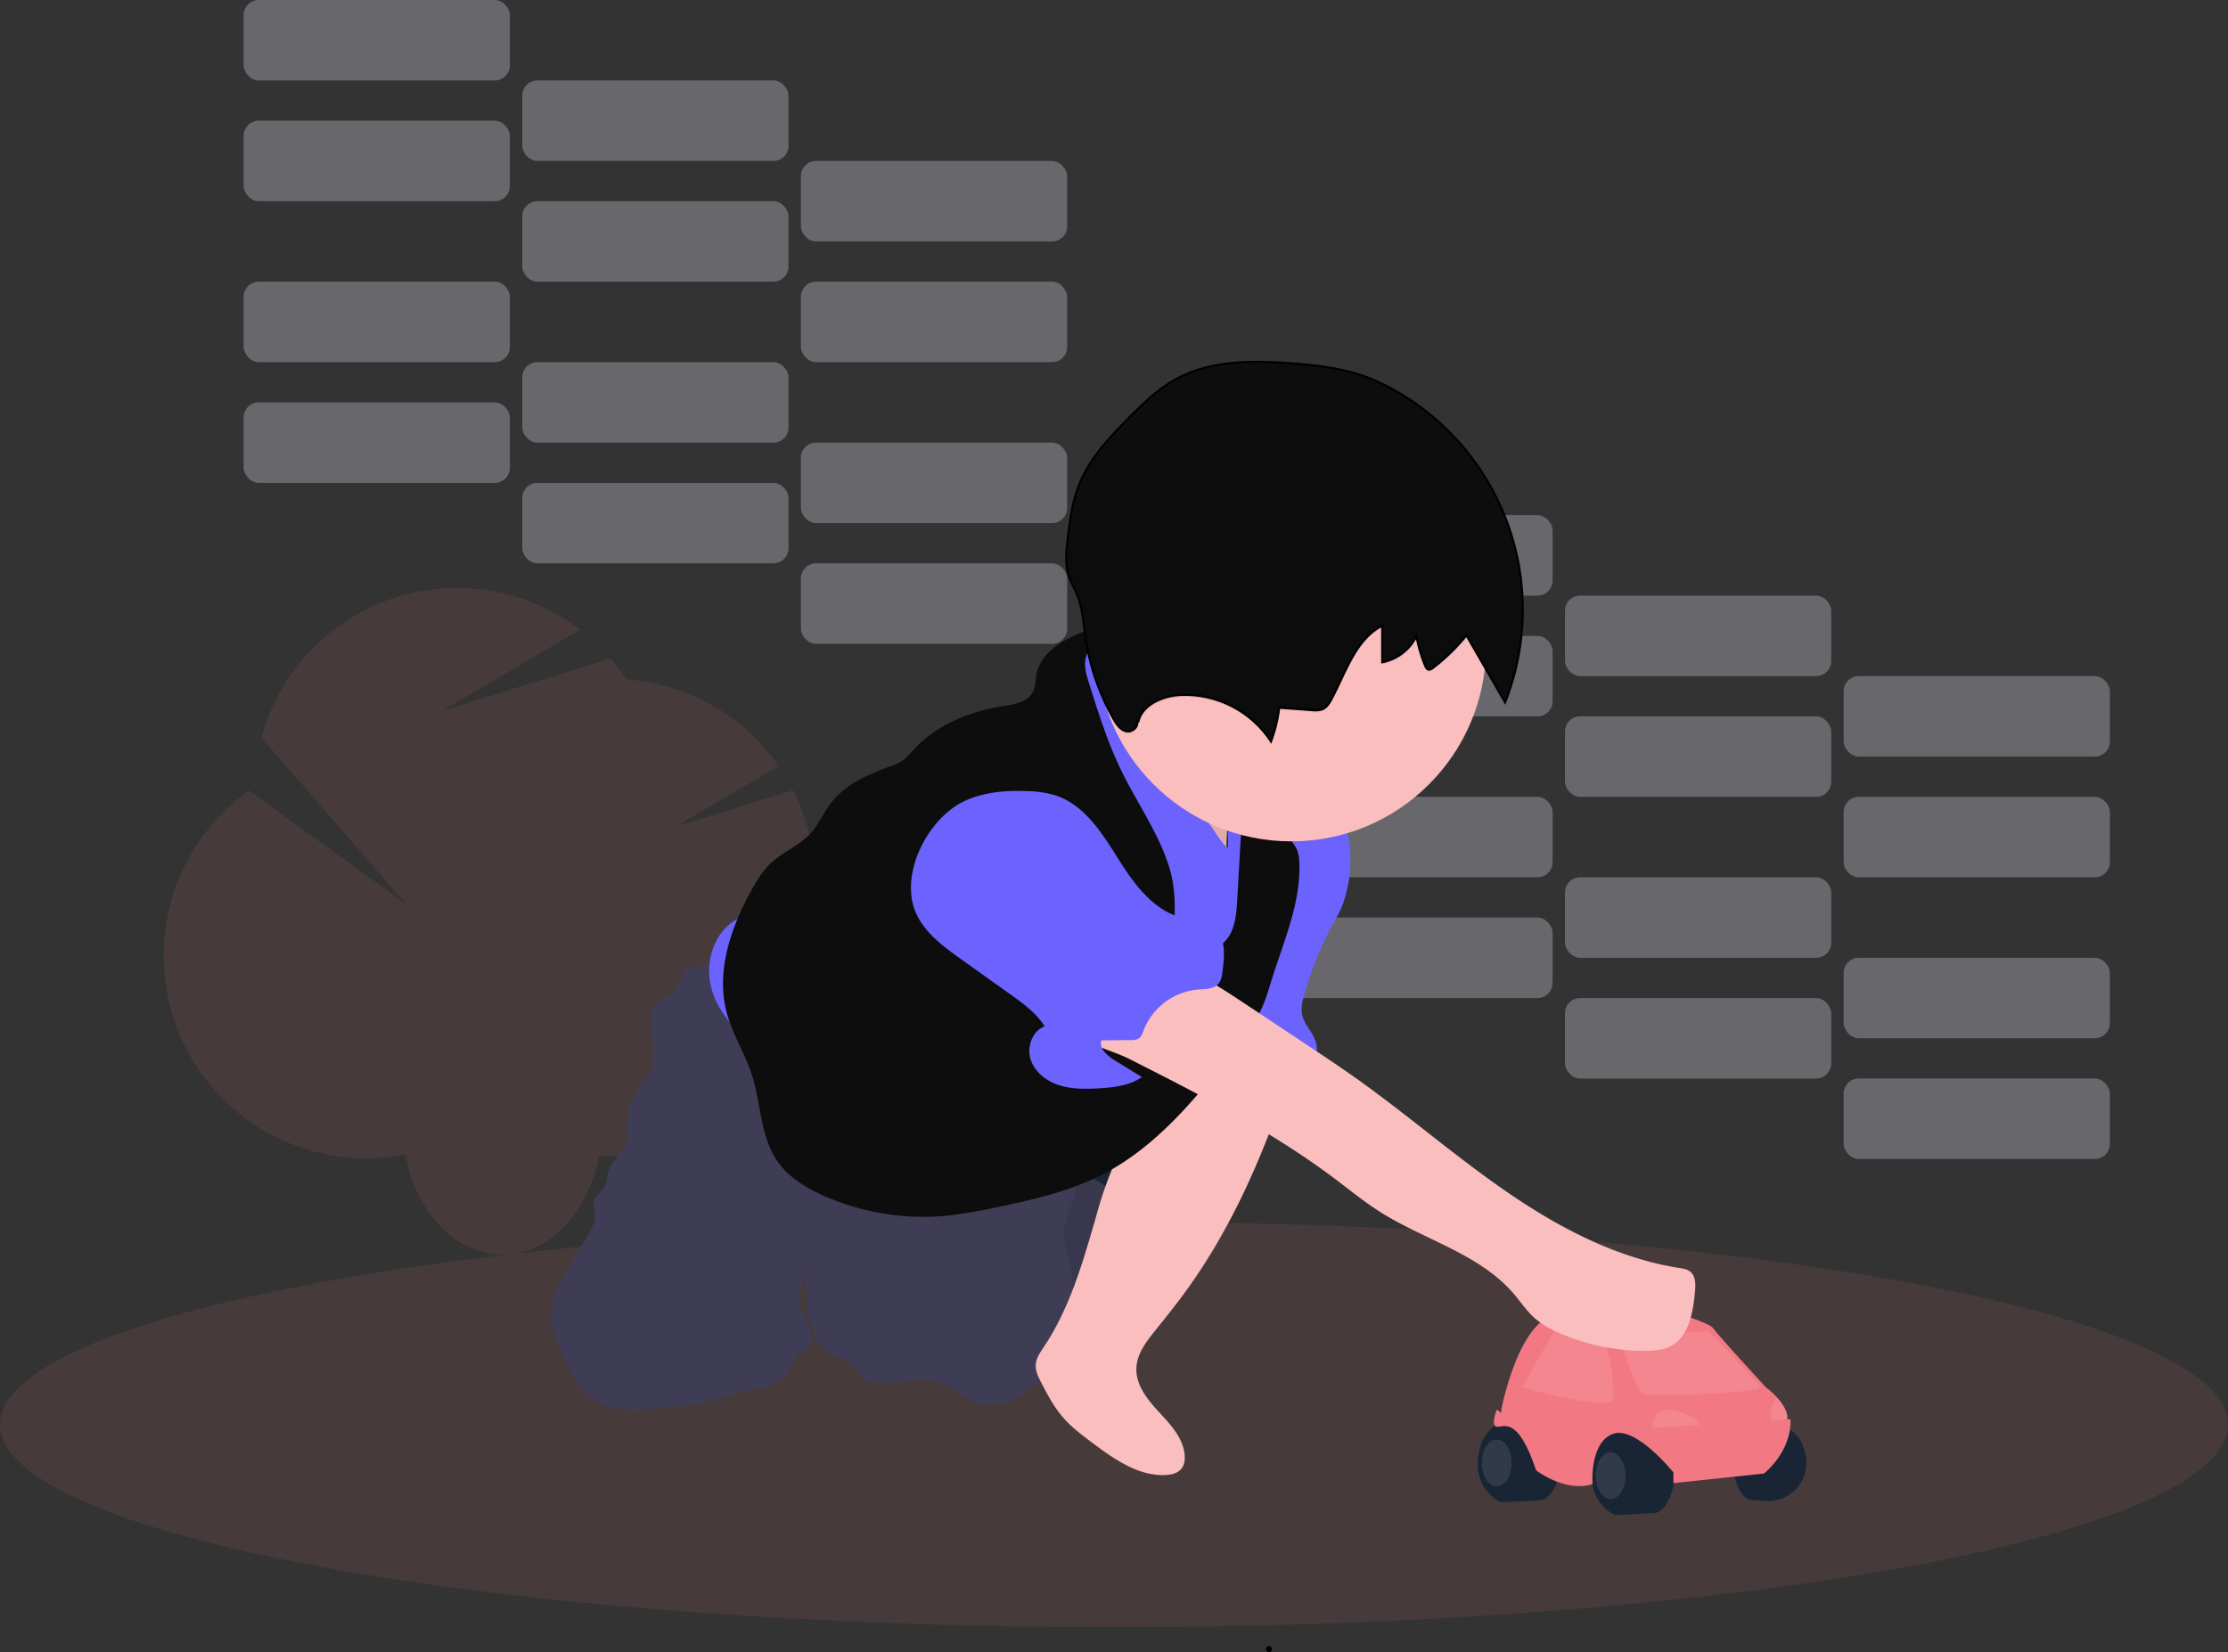 <svg xmlns="http://www.w3.org/2000/svg" width="1094" height="811.38" viewBox="0 0 1094 811.38"><rect x="0" y="0" width="1094" height="811.38" fill="#333333" stroke="none"/><defs><style>.a{opacity:0.3;}.b{fill:#f2f2f2;}.c,.l{fill:#6c63ff;}.c,.d,.f,.h,.j{opacity:0.1;}.e,.f{fill:#f27983;}.g{fill:#192534;}.h{fill:#fff;}.i{fill:#3f3d56;}.k{fill:#fbbebe;}.m{fill:#0d0d0d;}.n{fill:none;stroke:#000;stroke-miterlimit:10;}</style></defs><g class="a"><rect class="b" width="130.73" height="39.52" rx="7.43" transform="translate(631.64 450.62)"/><rect class="b" width="130.73" height="39.52" rx="7.43" transform="translate(768.45 490.14)"/><rect class="b" width="130.73" height="39.52" rx="7.43" transform="translate(905.27 529.67)"/><rect class="b" width="130.73" height="39.52" rx="7.43" transform="translate(631.64 391.33)"/><rect class="b" width="130.73" height="39.52" rx="7.43" transform="translate(768.45 430.86)"/><rect class="b" width="130.73" height="39.52" rx="7.43" transform="translate(905.27 470.38)"/><rect class="b" width="130.73" height="39.52" rx="7.43" transform="translate(631.64 312.29)"/><rect class="b" width="130.73" height="39.52" rx="7.43" transform="translate(768.45 351.81)"/><rect class="b" width="130.73" height="39.52" rx="7.43" transform="translate(905.27 391.33)"/><rect class="b" width="130.73" height="39.52" rx="7.43" transform="translate(631.64 253)"/><rect class="b" width="130.73" height="39.52" rx="7.43" transform="translate(768.45 292.52)"/><rect class="b" width="130.73" height="39.52" rx="7.43" transform="translate(905.27 332.05)"/><rect class="c" width="130.73" height="39.52" rx="7.43" transform="translate(631.64 450.62)"/><rect class="c" width="130.73" height="39.52" rx="7.43" transform="translate(768.45 490.14)"/><rect class="c" width="130.73" height="39.52" rx="7.43" transform="translate(905.27 529.67)"/><rect class="c" width="130.73" height="39.52" rx="7.43" transform="translate(631.64 391.33)"/><rect class="c" width="130.73" height="39.52" rx="7.43" transform="translate(768.45 430.86)"/><rect class="c" width="130.73" height="39.52" rx="7.43" transform="translate(905.27 470.38)"/><rect class="c" width="130.73" height="39.52" rx="7.43" transform="translate(631.64 312.29)"/><rect class="c" width="130.73" height="39.52" rx="7.43" transform="translate(768.45 351.81)"/><rect class="c" width="130.73" height="39.52" rx="7.43" transform="translate(905.27 391.33)"/><rect class="c" width="130.73" height="39.52" rx="7.43" transform="translate(631.64 253)"/><rect class="c" width="130.73" height="39.52" rx="7.43" transform="translate(768.45 292.52)"/><rect class="c" width="130.73" height="39.52" rx="7.43" transform="translate(905.27 332.05)"/></g><g class="a"><rect class="b" width="130.73" height="39.52" rx="7.43" transform="translate(119.64 197.62)"/><rect class="b" width="130.73" height="39.52" rx="7.43" transform="translate(256.45 237.14)"/><rect class="b" width="130.73" height="39.52" rx="7.43" transform="translate(393.27 276.67)"/><rect class="b" width="130.73" height="39.52" rx="7.43" transform="translate(119.64 138.33)"/><rect class="b" width="130.73" height="39.52" rx="7.43" transform="translate(256.45 177.86)"/><rect class="b" width="130.73" height="39.52" rx="7.43" transform="translate(393.27 217.38)"/><rect class="b" width="130.73" height="39.52" rx="7.43" transform="translate(119.64 59.29)"/><rect class="b" width="130.73" height="39.52" rx="7.43" transform="translate(256.45 98.81)"/><rect class="b" width="130.73" height="39.52" rx="7.43" transform="translate(393.27 138.33)"/><rect class="b" width="130.73" height="39.52" rx="7.43" transform="translate(119.64)"/><rect class="b" width="130.73" height="39.52" rx="7.43" transform="translate(256.45 39.52)"/><rect class="b" width="130.73" height="39.52" rx="7.43" transform="translate(393.27 79.05)"/><rect class="c" width="130.73" height="39.52" rx="7.43" transform="translate(119.64 197.62)"/><rect class="c" width="130.73" height="39.52" rx="7.43" transform="translate(256.45 237.14)"/><rect class="c" width="130.73" height="39.52" rx="7.43" transform="translate(393.27 276.67)"/><rect class="c" width="130.73" height="39.52" rx="7.43" transform="translate(119.64 138.33)"/><rect class="c" width="130.73" height="39.52" rx="7.43" transform="translate(256.45 177.86)"/><rect class="c" width="130.73" height="39.52" rx="7.43" transform="translate(393.27 217.38)"/><rect class="c" width="130.73" height="39.52" rx="7.43" transform="translate(119.64 59.29)"/><rect class="c" width="130.73" height="39.52" rx="7.43" transform="translate(256.45 98.81)"/><rect class="c" width="130.73" height="39.52" rx="7.43" transform="translate(393.27 138.33)"/><rect class="c" width="130.73" height="39.52" rx="7.43" transform="translate(119.64)"/><rect class="c" width="130.73" height="39.52" rx="7.43" transform="translate(256.45 39.52)"/><rect class="c" width="130.73" height="39.52" rx="7.43" transform="translate(393.27 79.05)"/></g><g class="d"><path class="e" d="M348.61,597.26a80.565,80.565,0,0,1-1.74,16.87c-.22,1-.46,2.07-.7,3.07-6.17,24.77-23.6,42.89-44.39,44-.69,0-1.39.06-2.11.06-22,0-40.58-19-46.71-45.08-.18-.7-.33-1.39-.48-2.09a80.56,80.56,0,0,1-1.74-16.87c0-35.39,21.9-64,48.93-64S348.61,561.87,348.61,597.26Z" transform="translate(-53 -45.06)"/><path class="f" d="M348.61,597.26a80.565,80.565,0,0,1-1.74,16.87c-.22,1-.46,2.07-.7,3.07a17.739,17.739,0,0,1-2.19-.09,99.352,99.352,0,0,1-16-2.19,98.494,98.494,0,0,1-14.27,3.26,100.275,100.275,0,0,1-11.18,1c-1.26,0-2.52.07-3.78.07a102.113,102.113,0,0,1-13.4-.89,99,99,0,0,1-21-5.22,98.212,98.212,0,0,1-11.35,3c-.18-.7-.33-1.39-.48-2.09a80.561,80.561,0,0,1-1.74-16.87c0-35.39,21.9-64,48.93-64S348.61,561.87,348.61,597.26Z" transform="translate(-53 -45.06)"/><path class="e" d="M453,477.93a99.07,99.07,0,0,0-10.65-44.82L384.8,451l50.51-29.7a99.37,99.37,0,0,0-74.72-42.59,99.7,99.7,0,0,0-7.75-10.27l-82.73,25.73,67.79-39.86a99.47,99.47,0,0,0-156.52,53l70.81,81.51L175.27,433.3a99.48,99.48,0,0,0,89,175.52A100,100,0,0,0,328,610.57a99.52,99.52,0,0,0,121-97.12c0-2.21-.08-4.4-.22-6.58A99.469,99.469,0,0,0,453,477.93Z" transform="translate(-53 -45.06)"/><path class="f" d="M451.29,496.38a265,265,0,0,0-92.09-1.17c-34.55,5.72-69.87,18.29-103.67,9.1-19.83-5.4-37-17.88-56.35-24.8A106.809,106.809,0,0,0,141,476,99.52,99.52,0,0,0,264.3,608.82a100,100,0,0,0,63.7,1.75,99.52,99.52,0,0,0,121-97.12c0-2.21-.08-4.4-.22-6.58A98.488,98.488,0,0,0,451.29,496.38Z" transform="translate(-53 -45.06)"/></g><ellipse class="f" cx="547" cy="99.5" rx="547" ry="99.5" transform="translate(0 600.1)"/><path class="g" d="M779.68,756.13a19,19,0,0,1,29.42-11l.78.57c16.73,12.54,6.8,35.54,0,36.06S790,782.84,790,782.84,774.59,776.48,779.68,756.13Z" transform="translate(-53 -45.06)"/><path class="e" d="M930.62,740.5v4.18s-68,4.7-75.26,4.7H841.77s-.2.21-.53.59c-.56.63-1.51,1.74-2.56,3.12-2.14,2.78-4.69,6.66-5.28,9.88-1,5.75-4.7,7.84-4.7,7.84l-13.59-3.65L802,751.48l-1.91-1.84-5.44-5.19L790,740l.23-2.5v-.38a141.859,141.859,0,0,1,4.26-15.88,1.442,1.442,0,0,1,.14-.43c3.77-11.32,10.06-25.07,19.12-29.16.69-.31,1.41-.61,2.18-.88l.92-.32c17.38-5.82,50.22-3.51,50.22-3.51s25.08,7.32,27.18,10.46,25.87,29,25.87,29a39,39,0,0,1,5.74,5.31C928.09,734.18,930.16,737.29,930.62,740.5Z" transform="translate(-53 -45.06)"/><ellipse class="h" cx="7.32" cy="11.5" rx="7.32" ry="11.5" transform="translate(727.61 706.94)"/><path class="f" d="M818.25,695.55s-6,9.2-12.34,21a.415.415,0,0,0,0,.09c-1.69,3.14-3.41,6.45-5.05,9.84l-.07.16s-3.47-2.75-6.2-5.43a1.442,1.442,0,0,1,.14-.43c3.77-11.32,10.06-25.07,19.12-29.16.69-.31,1.41-.61,2.18-.88Z" transform="translate(-53 -45.06)"/><path class="h" d="M800.48,726.39s37.11,11,44.42,6.27c0,0,2.62-33.45-14.63-35.54,0,0-9.93-2.62-12-1S800.48,726.39,800.48,726.39Z" transform="translate(-53 -45.06)"/><path class="h" d="M848.56,701.82s7.32,27.7,12.55,28.23,58-.53,55.92-4.19-25.09-27.17-25.09-27.17Z" transform="translate(-53 -45.06)"/><path class="g" d="M839.58,751.94s9.5-12.49,26.23.06,6.79,35.54,0,36.06S846,789.11,846,789.11,825.37,780.63,839.58,751.94Z" transform="translate(-53 -45.06)"/><path class="g" d="M938.25,755.12a15.14,15.14,0,0,0-20.47-8.78,29.275,29.275,0,0,0-5.28,3.21c-14.89,11.16-6,31.63,0,32.1,2.17.16,5.06.33,7.87.48a18.62,18.62,0,0,0,19.14-22.74,39.19,39.19,0,0,0-1.26-4.27Z" transform="translate(-53 -45.06)"/><ellipse class="h" cx="7.32" cy="11.5" rx="7.32" ry="11.5" transform="translate(783.54 713.21)"/><path class="h" d="M864.24,747.82s-1-15.16,15.16-8.89S885.15,752,885.15,752Z" transform="translate(-53 -45.06)"/><path class="h" d="M930.62,740.5v2.09l-2.61,1-5.33-1s-1.14-8.56,3.23-11C928.09,734.18,930.16,737.29,930.62,740.5Z" transform="translate(-53 -45.06)"/><path class="e" d="M787.93,737.36s-3.14,7.84,0,8.37,10.19-6,19.34,21.43c0,0,14.11,11,27.7,6.79,0,0-1.62-19.86,9.65-24.57s30.07,18.82,30.07,18.82v5.23l44.43-4.71s13.59-10.45,13.07-26.65l-66.9,4.18s-16.73,0-25.09-1.57-12,22-12,22Z" transform="translate(-53 -45.06)"/><rect class="g" width="55.93" height="55.93" rx="27.96" transform="translate(518.81 549.35)"/><path class="i" d="M585.13,694.34c3.75-3.29,7.56-6.64,10.26-10.83,2.48-3.84,3.94-8.23,5.31-12.59q5.87-18.69,10.11-37.85c-15.39-2.35-26.88-15.94-41.93-19.93-.36-.1-11.87,69.06-12.71,75.38-.69,5.22-6.65,30.15.14,30.29,3.63.08,11.21-9,13.89-11.39Z" transform="translate(-53 -45.06)"/><path class="j" d="M585.13,694.34c3.75-3.29,7.56-6.64,10.26-10.83,2.48-3.84,3.94-8.23,5.31-12.59q5.87-18.69,10.11-37.85c-15.39-2.35-26.88-15.94-41.93-19.93-.36-.1-11.87,69.06-12.71,75.38-.69,5.22-6.65,30.15.14,30.29,3.63.08,11.21-9,13.89-11.39Z" transform="translate(-53 -45.06)"/><path class="i" d="M394.94,519.84c-1.7.26-3.5.39-4.9,1.38-2,1.4-2.51,4-3.46,6.26a15.331,15.331,0,0,1-6.05,7c-2.29,1.4-5.08,2.34-6.45,4.64a10.23,10.23,0,0,0-1.07,5,95.886,95.886,0,0,0,.69,15.34c.32,2.55.74,5.15.21,7.66-.61,2.93-2.45,5.42-4.2,7.85-4.2,5.81-8.31,12.19-8.65,19.35-.17,3.6.63,7.29-.28,10.78-1.61,6.19-8.17,10.23-9.45,16.49-.38,1.85-.28,3.81-1,5.54-1.26,3-4.73,4.64-5.62,7.73-.67,2.32.31,4.77.38,7.18.1,3.53-1.75,6.79-3.53,9.83l-10.41,17.7c-3.38,5.74-6.84,11.74-7.41,18.38-.51,5.89,1.32,11.72,3.33,17.28,4.47,12.35,11.11,25.43,23.36,30.18,7.21,2.8,15.24,2.2,22.95,1.56,10.56-.87,21.19-1.76,31.38-4.65,5.05-1.43,10-3.34,15.1-4.36,3.4-.67,6.89-1,10.17-2.09a21,21,0,0,0,13.64-16.5c4.36,1.72,8.4-4,7.78-8.64s-3.74-8.57-5-13.07c-1.8-6.21,0-12.95,3-18.67s7.14-10.78,10.41-16.35a62.291,62.291,0,0,0,7.48-20.16c1.75-9.59,1.22-19.44.68-29.17l-2.06-37.19c-.38-6.81-.81-13.84-3.81-20-3.29-6.71-9.29-11.63-15.28-16.1a254.864,254.864,0,0,0-27.75-18.38c-6.22-3.48-5.78-2.13-10.73,2a27.581,27.581,0,0,1-13.45,6.2Z" transform="translate(-53 -45.06)"/><path class="i" d="M479,623.31c-7.07,5.58-14.23,11.24-19.67,18.42a53.29,53.29,0,0,0-10.68,30.19,93.054,93.054,0,0,0,1.07,15.27c1.07,8.25,3,17.44,9.95,22,4.38,2.87,10.4,3.59,13.39,7.89.94,1.35,1.49,3,2.59,4.19,2,2.16,5.12,2.63,8,2.79a74.148,74.148,0,0,0,12.9-.4c4.89-.59,9.86-1.66,14.7-.74,9.42,1.77,16.45,10.66,26,11.85,7.93,1,15.36-3.61,22-8,6.85-4.53,14-9.38,17.71-16.71,3.61-7.12,3.41-15.5,3.13-23.49-.31-8.87-.63-17.85-3-26.41a46.405,46.405,0,0,1-1.69-6.86c-.71-6,2-11.9,4-17.64,3.11-8.73,4.47-19.49-1.71-26.39-2.61-2.92-6.24-4.72-9.92-6-16.25-5.84-34.19-3.62-50.86-1C501,604.68,491.48,613.48,479,623.31Z" transform="translate(-53 -45.06)"/><path class="k" d="M616.8,588.75c-6.44,9.67-12.9,19.41-17.55,30a193.175,193.175,0,0,0-8,23.6c-6.42,22.19-12.79,44.86-25.61,64.07-1.84,2.76-3.88,5.63-4.07,8.94-.18,3.1,1.3,6,2.73,8.76,3,5.84,6.14,11.74,10.42,16.76s9.4,8.82,14.56,12.7c10.71,8,22.61,16.48,36,15.88,2.77-.13,5.73-.77,7.58-2.84s2.11-4.93,1.78-7.59c-1-8.23-7.2-14.7-12.82-20.8S610.55,725,611,716.68c.35-6.87,4.85-12.73,9.16-18.09,4.93-6.14,9.87-12.27,14.52-18.62,20.11-27.45,34.63-58.66,46.14-90.69,4.85-13.52,9.26-27.72,7.75-42-11-2.7-33-11.72-42.29-2.41-5.63,5.64-9.61,14-14,20.65Z" transform="translate(-53 -45.06)"/><path class="l" d="M709.68,494.86a171.6,171.6,0,0,0-16.24,38.6c-.93,3.26-1.76,6.7-1.05,10,.77,3.54,3.18,6.45,5,9.57s3.1,7.07,1.45,10.29c-7.8.61-15.53-1.52-23.07-3.63l-23.64-6.6a12.2,12.2,0,0,1-5.35-2.48c-2.74-2.59-2.53-6.94-2-10.66,4.63-30.46,19.5-58.54,25.07-88.83.81-4.37,1.66-9.21,5.14-12,10-7.9,32.64-1.21,37.82,10.23C718.6,462.05,716.23,483.45,709.68,494.86Z" transform="translate(-53 -45.06)"/><path class="k" d="M583.13,390.76c-.89.46-1.89,1-2.16,1.94a3.52,3.52,0,0,0,.94,2.83L592,409.73c9.95,14,19.92,28.09,31.43,40.86a221.894,221.894,0,0,0,28.44,26.46c2.88,2.24,5.95,4.57,7.36,7.94a76.53,76.53,0,0,1,3.12-56.77c3.3-7,7.66-13.49,11.09-20.45a2.91,2.91,0,0,0-1.59-4.72c-8.74-4.5-18.3-7.22-27-11.8-6.83-3.6-13-8.28-19.13-12.89-5.47-4.11-12.75-11.37-19.5-13.1-7.29-1.88-7,4.77-9.35,10.32a30.62,30.62,0,0,1-13.74,15.18Z" transform="translate(-53 -45.06)"/><path class="j" d="M583.13,390.76c-.89.46-1.89,1-2.16,1.94a3.52,3.52,0,0,0,.94,2.83L592,409.73c9.95,14,19.92,28.09,31.43,40.86a221.894,221.894,0,0,0,28.44,26.46c2.88,2.24,5.95,4.57,7.36,7.94a76.53,76.53,0,0,1,3.12-56.77c3.3-7,7.66-13.49,11.09-20.45a2.91,2.91,0,0,0-1.59-4.72c-8.74-4.5-18.3-7.22-27-11.8-6.83-3.6-13-8.28-19.13-12.89-5.47-4.11-12.75-11.37-19.5-13.1-7.29-1.88-7,4.77-9.35,10.32a30.62,30.62,0,0,1-13.74,15.18Z" transform="translate(-53 -45.06)"/><path class="l" d="M645,447.35c-4.57-5.16-10.74-8.57-16.15-12.85-7.78-6.16-13.93-14.1-19.87-22.05-10.9-14.63-21.89-32.55-16.46-50-5.77-.56-10.75,4.18-13.47,9.29s-4.12,10.93-7.51,15.62c-5.15,7.13-13.91,10.45-22.07,13.71a359.676,359.676,0,0,0-51.82,25.75c-6.65,4-13.27,8.29-18.35,14.15-5.44,6.25-8.85,14-13.47,20.85-9,13.47-22.68,23.58-37.86,29.3-5,1.9-10.36,3.38-14.83,6.4-9.58,6.47-13.57,19.37-11.3,30.71s10,21,19.29,27.86S441,567,451.72,571q13.48,4.95,27.13,9.44A155.776,155.776,0,0,0,499.34,586c12.79,2.35,25.94,1.77,38.87,3.2,11.82,1.3,23.43,4.29,35.3,5.12s24.44-.75,34.11-7.66c7.69-5.49,12.81-13.78,17.54-22A598.855,598.855,0,0,0,658,499c2.83-6.67,29.09-44.45,22.55-49.33-32.93-24.57-22,14.47-25.14,11.47C651.21,457.12,648.8,451.64,645,447.35Z" transform="translate(-53 -45.06)"/><path class="m" d="M604.21,424.75c-7.07-14.22-11.85-29.44-16.6-44.58-1.31-4.2-2.63-8.74-1.22-12.9,1.7-5,7.14-9.27,5.54-14.28-12.72,4-27.49,10.27-30,23.38-.55,2.86-.45,5.91-1.78,8.49-2.59,5.06-9.19,6.14-14.8,7-16.32,2.61-32.54,9.19-43.72,21.36-1.88,2-3.65,4.27-6,5.77a26.058,26.058,0,0,1-5.39,2.4c-10.94,3.93-22.19,8.83-29.23,18.08-3.63,4.76-5.95,10.47-10,14.89-5.48,6-13.55,9-19.48,14.59-4,3.72-6.85,8.44-9.49,13.21-10.16,18.36-17.61,39.89-12.22,60.18,2.81,10.61,9,20.06,12.33,30.52,4.59,14.25,4.14,30.5,12.75,42.75,5.43,7.7,13.83,12.79,22.43,16.63a120.63,120.63,0,0,0,61,9.82,227.232,227.232,0,0,0,23-3.88c18.13-3.74,36.45-7.81,52.92-16.27,28.09-14.43,48.3-40.22,67.6-65.22,3.67-4.76,7.37-9.56,10-15,2.57-5.19,4.12-10.81,5.85-16.33,5.85-18.61,14.08-37.14,13.31-56.62a16.641,16.641,0,0,0-1.35-6.79c-.78-1.6-2-3-2.69-4.61-1.22-2.88-.67-6.21-1.53-9.22-2.39-8.4-13.43-10-22.17-9.93l-2.8,49.29c-.43,7.4-1.22,15.61-6.73,20.57a14.63,14.63,0,0,1-17.24,1.35c-5.88-3.81-6.71-10.46-6.67-16.83.06-8-.59-15.33-3.14-23C621.41,453.66,611.63,439.7,604.21,424.75Z" transform="translate(-53 -45.06)"/><path class="k" d="M607.69,565.21c34.82,17.65,69.84,35.43,101,58.93,7.2,5.42,14.2,11.16,21.81,16,21.81,13.86,48.87,20.61,65.7,40.21,3.54,4.11,6.54,8.73,10.62,12.29a45.77,45.77,0,0,0,11.74,7,103.55,103.55,0,0,0,42.94,8.81c3.87-.05,7.85-.34,11.33-2,9.37-4.54,11.5-16.7,12.45-27.07.32-3.51.39-7.65-2.37-9.83-1.49-1.17-3.46-1.47-5.33-1.76-30.41-4.8-58.47-19.44-83.88-36.83s-48.7-37.69-73.76-55.58c-8.81-6.29-17.83-12.28-26.85-18.27L663.9,537.73c-15.44-10.25-31.7-20.81-50.14-22.74a6.649,6.649,0,0,0-3.14.21c-1.62.63-2.52,2.31-3.31,3.85-5.41,10.54-12,20.11-18.63,29.87-3.55,5.22-3.95,6.57,2.17,9.36C596.36,560.8,602.2,562.43,607.69,565.21Z" transform="translate(-53 -45.06)"/><path d="M676.11,856.44a1.5,1.5,0,1,0-1.5-1.5,1.5,1.5,0,0,0,1.5,1.5Z" transform="translate(-53 -45.06)"/><circle class="k" cx="95.65" cy="95.65" r="95.65" transform="translate(538.4 221.9)"/><path class="m" d="M611.87,399.91c1.7-8.59,11.56-12.93,20.29-13.51a50.35,50.35,0,0,1,44.92,22.84,70.75,70.75,0,0,0,4.06-16.64l16,1.19a11.08,11.08,0,0,0,5.32-.48c2.06-.92,3.33-3,4.4-5,7-13.07,11.68-29.11,24.82-36v18a23.92,23.92,0,0,0,16.83-12.79,70.673,70.673,0,0,0,4.28,14.53c.32.78.77,1.64,1.58,1.84a2.8,2.8,0,0,0,2.16-.79,95.612,95.612,0,0,0,16.51-16l19,32.94a123.74,123.74,0,0,0-53.82-153.09,97.211,97.211,0,0,0-13.71-6.53c-12.37-4.66-25.7-6.15-38.89-7.05-18.75-1.28-38.54-1.23-55,7.76-8.85,4.83-16.2,11.95-23.3,19.11-9.6,9.66-19.2,19.87-24.31,32.5-3.53,8.72-4.74,18.17-5.81,27.51-.65,5.65-1.25,11.49.36,16.94,1.12,3.77,3.23,7.16,4.65,10.83,2.36,6.1,2.73,12.76,3.64,19.24A116.1,116.1,0,0,0,599.64,398c1.5,2.67,3.42,5.51,6.41,6.19s6.58-2.62,5-5.22" transform="translate(-53 -45.06)"/><path class="n" d="M611.87,399.91c1.7-8.59,11.56-12.93,20.29-13.51a50.35,50.35,0,0,1,44.92,22.84,70.75,70.75,0,0,0,4.06-16.64l16,1.19a11.08,11.08,0,0,0,5.32-.48c2.06-.92,3.33-3,4.4-5,7-13.07,11.68-29.11,24.82-36v18a23.92,23.92,0,0,0,16.83-12.79,70.673,70.673,0,0,0,4.28,14.53c.32.78.77,1.64,1.58,1.84a2.8,2.8,0,0,0,2.16-.79,95.612,95.612,0,0,0,16.51-16l19,32.94a123.74,123.74,0,0,0-53.82-153.09,97.211,97.211,0,0,0-13.71-6.53c-12.37-4.66-25.7-6.15-38.89-7.05-18.75-1.28-38.54-1.23-55,7.76-8.85,4.83-16.2,11.95-23.3,19.11-9.6,9.66-19.2,19.87-24.31,32.5-3.53,8.72-4.74,18.17-5.81,27.51-.65,5.65-1.25,11.49.36,16.94,1.12,3.77,3.23,7.16,4.65,10.83,2.36,6.1,2.73,12.76,3.64,19.24A116.1,116.1,0,0,0,599.64,398c1.5,2.67,3.42,5.51,6.41,6.19s6.58-2.62,5-5.22" transform="translate(-53 -45.06)"/><path class="l" d="M502.09,491.71c3.86,10.61,13.56,17.81,22.76,24.37l24,17.12c6.38,4.55,12.93,9.27,17.08,15.91-6.07,2.3-8.84,10.1-6.85,16.28S566.78,576,573,578s12.82,1.93,19.31,1.56c7.45-.41,15.25-1.31,21.4-5.54L600.2,565.7c-3.56-2.21-7.65-5.73-6.35-9.7l14.25-.14a6.9,6.9,0,0,0,4.32-1c1.19-.93,1.6-2.36,2.1-3.72a31.55,31.55,0,0,1,26.62-20.08c3.52-.26,7.57-.11,10-2.73,1.58-1.74,1.92-4.24,2.2-6.57.53-4.44,1.05-9,.17-13.35s-3.42-8.67-7.5-10.5c-3-1.36-6.47-1.23-9.75-1.67-15.09-2-25.55-15.68-33.65-28.57s-16.79-27.15-31.23-31.95a50.821,50.821,0,0,0-13.89-2.13c-10.41-.43-21.13.42-30.61,4.74C509.21,446.38,495.21,472.83,502.09,491.71Z" transform="translate(-53 -45.06)"/><path class="j" d="M792.13,372.24l-19-32.94a95.253,95.253,0,0,1-16.51,16,2.77,2.77,0,0,1-2.16.8c-.81-.2-1.26-1.06-1.58-1.84a70.772,70.772,0,0,1-4.28-14.54,23.91,23.91,0,0,1-16.83,12.8v-18c-13.14,6.91-17.78,22.95-24.82,36-1.07,2-2.34,4.05-4.4,5a11.08,11.08,0,0,1-5.32.48l-16-1.19a70.75,70.75,0,0,1-4.06,16.64,50.35,50.35,0,0,0-44.92-22.84c-8.73.58-18.59,4.92-20.29,13.51l-.85-.94c1.61,2.61-2,5.91-5,5.23s-4.91-3.52-6.41-6.19a116.16,116.16,0,0,1-13.73-40.77c-.91-6.48-1.28-13.14-3.64-19.24-1.42-3.67-3.53-7.06-4.65-10.83a1.781,1.781,0,0,0-.1-.38c-.09.75-.18,1.5-.26,2.25-.65,5.66-1.25,11.49.36,17,1.12,3.77,3.23,7.16,4.65,10.82,2.36,6.11,2.73,12.76,3.64,19.25a116,116,0,0,0,13.73,40.76c1.5,2.67,3.42,5.52,6.41,6.2s6.58-2.62,5-5.23l.85.93c1.7-8.58,11.56-12.93,20.29-13.5a50.32,50.32,0,0,1,44.92,22.83,70.553,70.553,0,0,0,4.06-16.63l16,1.18a11,11,0,0,0,5.32-.48c2.06-.92,3.33-3,4.4-5,7-13.08,11.68-29.11,24.82-36v18a23.91,23.91,0,0,0,16.83-12.8,71,71,0,0,0,4.28,14.54c.32.77.77,1.64,1.58,1.83a2.73,2.73,0,0,0,2.16-.79,95.247,95.247,0,0,0,16.51-16l19,32.94a124.8,124.8,0,0,0,8.25-55A123.7,123.7,0,0,1,792.13,372.24Z" transform="translate(-53 -45.06)"/></svg>